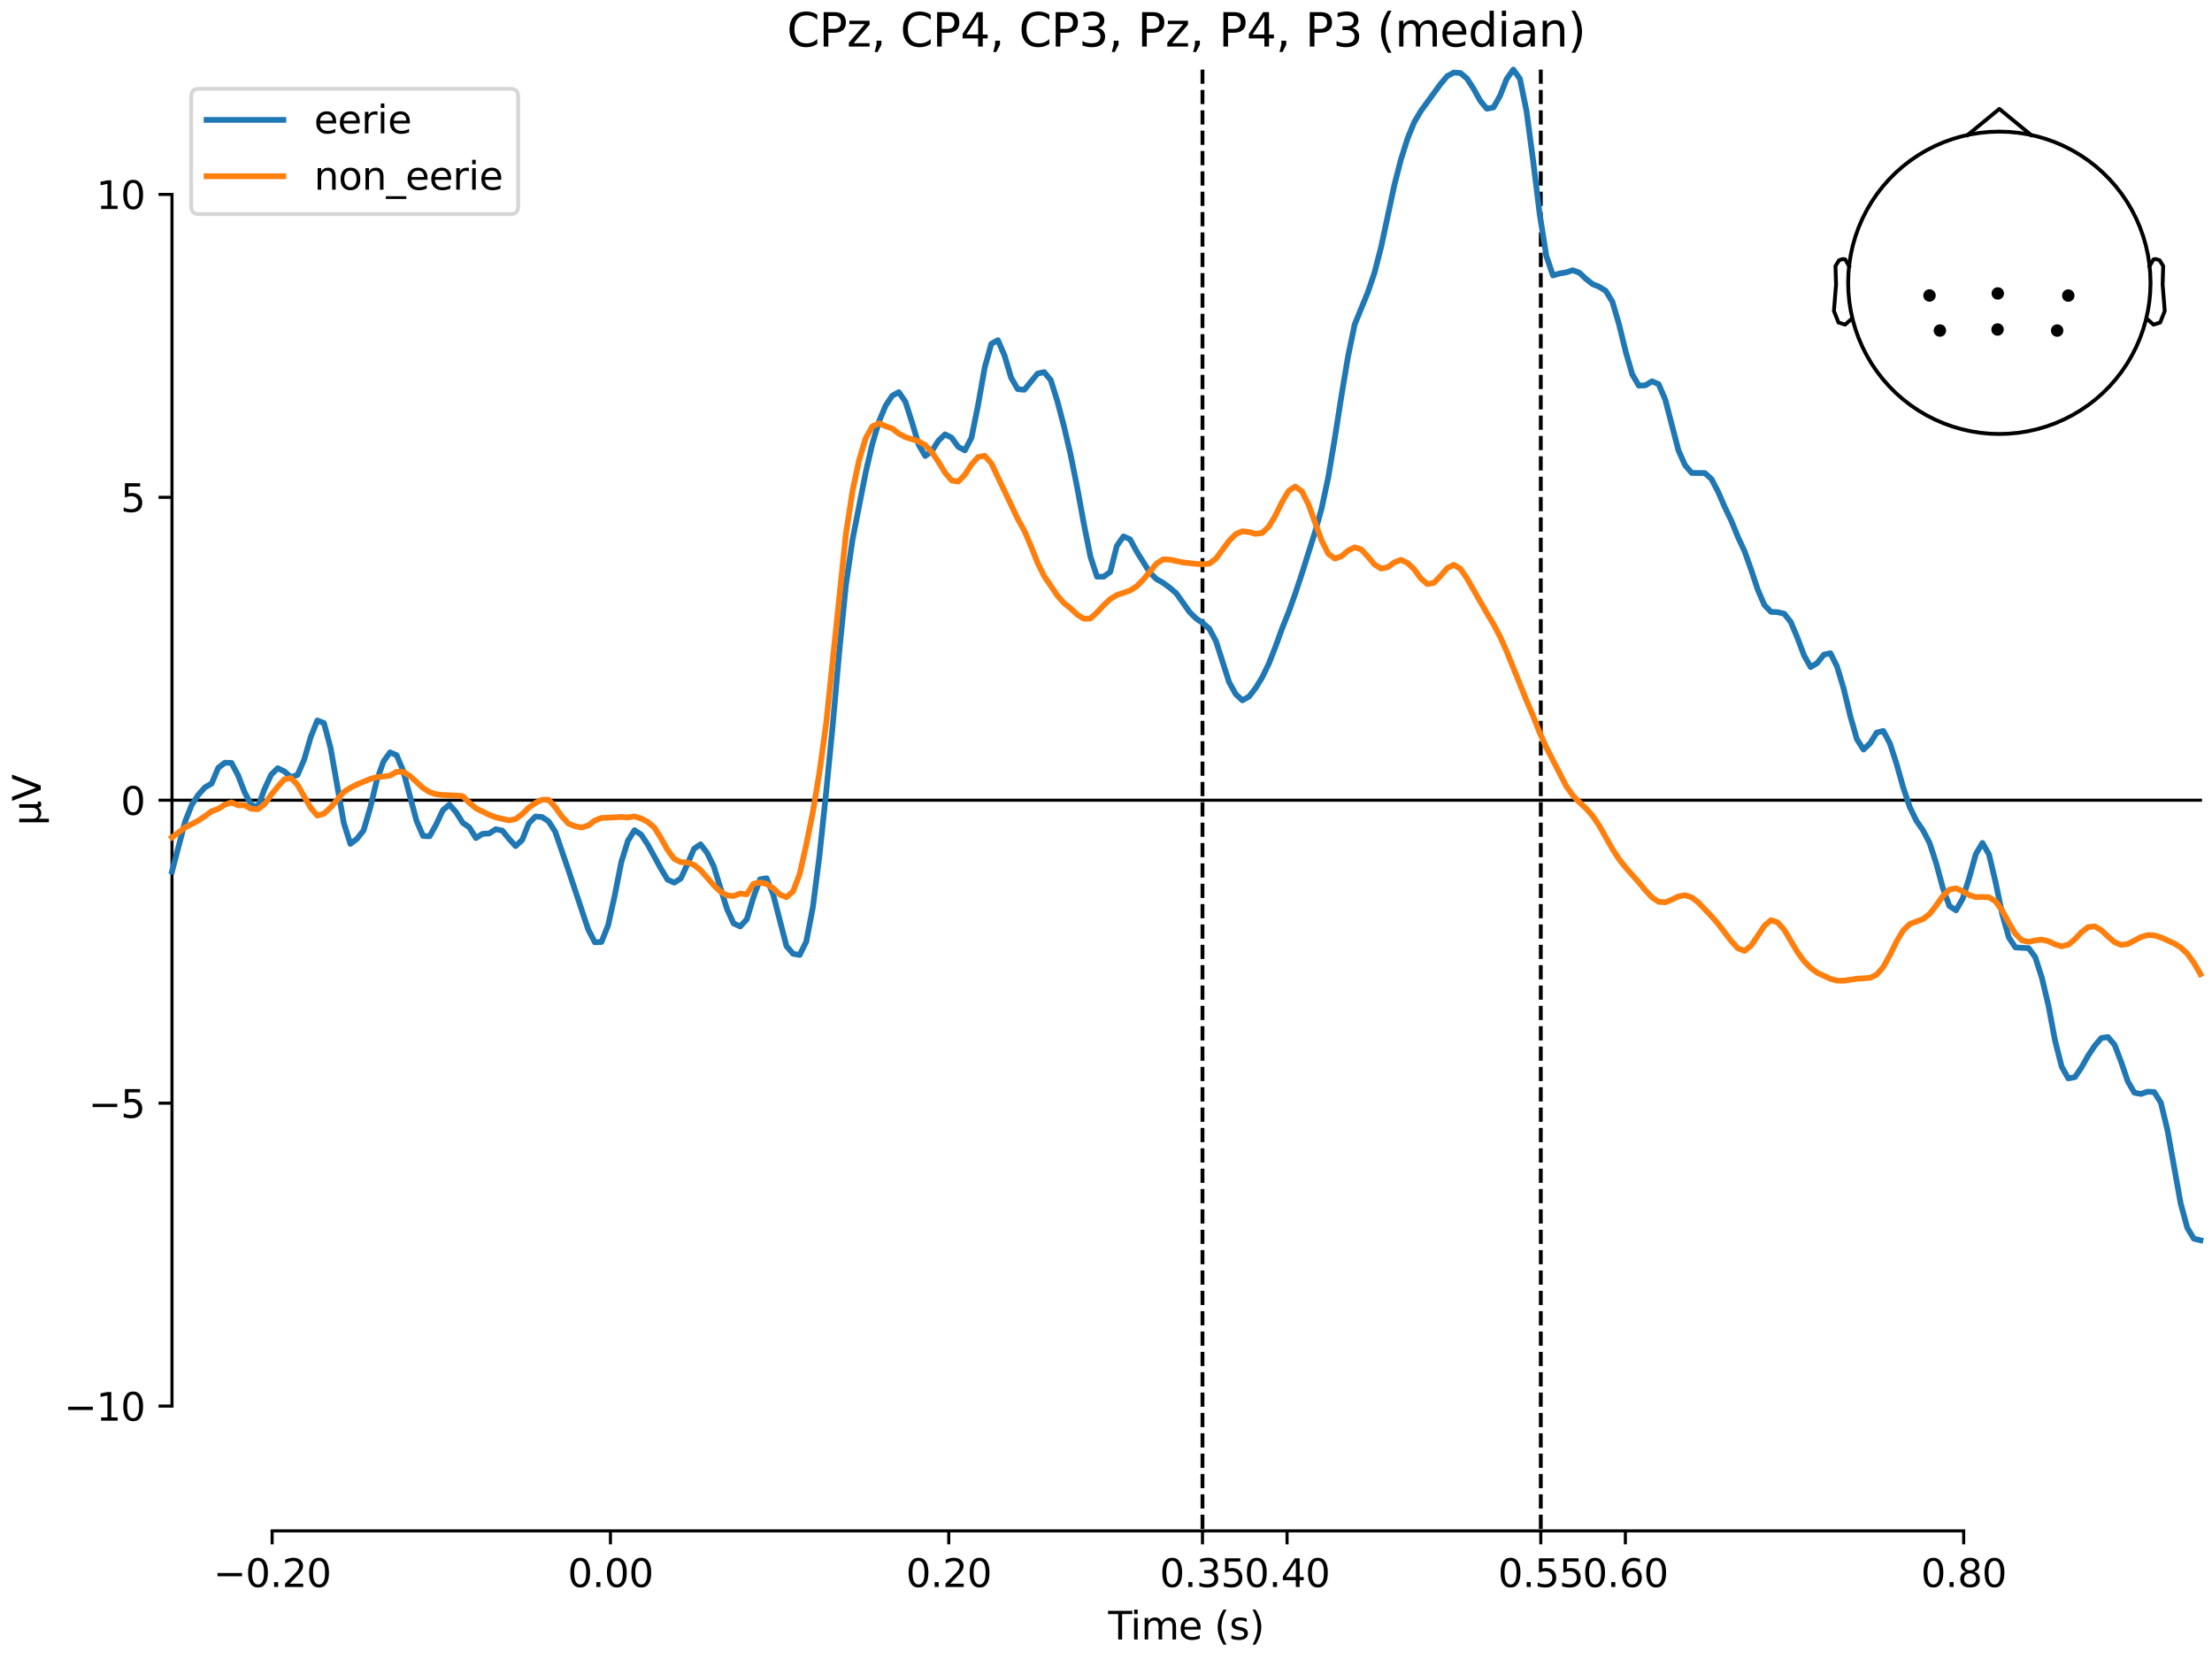 <?xml version="1.0" encoding="utf-8" standalone="no"?>
<!DOCTYPE svg PUBLIC "-//W3C//DTD SVG 1.1//EN"
  "http://www.w3.org/Graphics/SVG/1.1/DTD/svg11.dtd">
<svg xmlns:xlink="http://www.w3.org/1999/xlink" width="576pt" height="432pt" viewBox="0 0 576 432" xmlns="http://www.w3.org/2000/svg" version="1.1">
 <defs>
  <style type="text/css">*{stroke-linejoin: round; stroke-linecap: butt}</style>
 </defs>
 <g id="figure_1">
  <g id="patch_1">
   <path d="M 0 432 
L 576 432 
L 576 0 
L 0 0 
z
" style="fill: #ffffff"/>
  </g>
  <g id="axes_1">
   <g id="patch_2">
    <path d="M 44.783 398.644 
L 573 398.644 
L 573 18.118 
L 44.783 18.118 
L 44.783 398.644 
z
" style="fill: none; opacity: 0"/>
   </g>
   <g id="patch_3">
    <path d="M 44.783 366.142 
L 44.783 50.62 
" style="fill: none; stroke: #000000; stroke-width: 0.8; stroke-linejoin: miter; stroke-linecap: square"/>
   </g>
   <g id="LineCollection_1">
    <path d="M 313.124 18.118 
L 313.124 398.644 
" clip-path="url(#paed8cb32e0)" style="fill: none; stroke-dasharray: 3.7,1.6; stroke-dashoffset: 0; stroke: #000000"/>
    <path d="M 401.217 18.118 
L 401.217 398.644 
" clip-path="url(#paed8cb32e0)" style="fill: none; stroke-dasharray: 3.7,1.6; stroke-dashoffset: 0; stroke: #000000"/>
   </g>
   <g id="matplotlib.axis_1">
    <g id="xtick_1">
     <g id="line2d_1">
      <defs>
       <path id="m6ae8634f96" d="M 0 0 
L 0 3.5 
" style="stroke: #000000; stroke-width: 0.8"/>
      </defs>
      <g>
       <use xlink:href="#m6ae8634f96" x="70.867" y="398.644" style="stroke: #000000; stroke-width: 0.8"/>
      </g>
     </g>
     <g id="text_1">
      <!-- −0.20 -->
      <g transform="translate(55.544 413.242) scale(0.1 -0.1)">
       <defs>
        <path id="DejaVuSans-2212" d="M 678 2272 
L 4684 2272 
L 4684 1741 
L 678 1741 
L 678 2272 
z
" transform="scale(0.016)"/>
        <path id="DejaVuSans-30" d="M 2034 4250 
Q 1547 4250 1301 3770 
Q 1056 3291 1056 2328 
Q 1056 1369 1301 889 
Q 1547 409 2034 409 
Q 2525 409 2770 889 
Q 3016 1369 3016 2328 
Q 3016 3291 2770 3770 
Q 2525 4250 2034 4250 
z
M 2034 4750 
Q 2819 4750 3233 4129 
Q 3647 3509 3647 2328 
Q 3647 1150 3233 529 
Q 2819 -91 2034 -91 
Q 1250 -91 836 529 
Q 422 1150 422 2328 
Q 422 3509 836 4129 
Q 1250 4750 2034 4750 
z
" transform="scale(0.016)"/>
        <path id="DejaVuSans-2e" d="M 684 794 
L 1344 794 
L 1344 0 
L 684 0 
L 684 794 
z
" transform="scale(0.016)"/>
        <path id="DejaVuSans-32" d="M 1228 531 
L 3431 531 
L 3431 0 
L 469 0 
L 469 531 
Q 828 903 1448 1529 
Q 2069 2156 2228 2338 
Q 2531 2678 2651 2914 
Q 2772 3150 2772 3378 
Q 2772 3750 2511 3984 
Q 2250 4219 1831 4219 
Q 1534 4219 1204 4116 
Q 875 4013 500 3803 
L 500 4441 
Q 881 4594 1212 4672 
Q 1544 4750 1819 4750 
Q 2544 4750 2975 4387 
Q 3406 4025 3406 3419 
Q 3406 3131 3298 2873 
Q 3191 2616 2906 2266 
Q 2828 2175 2409 1742 
Q 1991 1309 1228 531 
z
" transform="scale(0.016)"/>
       </defs>
       <use xlink:href="#DejaVuSans-2212"/>
       <use xlink:href="#DejaVuSans-30" transform="translate(83.789 0)"/>
       <use xlink:href="#DejaVuSans-2e" transform="translate(147.412 0)"/>
       <use xlink:href="#DejaVuSans-32" transform="translate(179.199 0)"/>
       <use xlink:href="#DejaVuSans-30" transform="translate(242.822 0)"/>
      </g>
     </g>
    </g>
    <g id="xtick_2">
     <g id="line2d_2">
      <g>
       <use xlink:href="#m6ae8634f96" x="158.96" y="398.644" style="stroke: #000000; stroke-width: 0.8"/>
      </g>
     </g>
     <g id="text_2">
      <!-- 0.00 -->
      <g transform="translate(147.828 413.242) scale(0.1 -0.1)">
       <use xlink:href="#DejaVuSans-30"/>
       <use xlink:href="#DejaVuSans-2e" transform="translate(63.623 0)"/>
       <use xlink:href="#DejaVuSans-30" transform="translate(95.41 0)"/>
       <use xlink:href="#DejaVuSans-30" transform="translate(159.033 0)"/>
      </g>
     </g>
    </g>
    <g id="xtick_3">
     <g id="line2d_3">
      <g>
       <use xlink:href="#m6ae8634f96" x="247.054" y="398.644" style="stroke: #000000; stroke-width: 0.8"/>
      </g>
     </g>
     <g id="text_3">
      <!-- 0.20 -->
      <g transform="translate(235.921 413.242) scale(0.1 -0.1)">
       <use xlink:href="#DejaVuSans-30"/>
       <use xlink:href="#DejaVuSans-2e" transform="translate(63.623 0)"/>
       <use xlink:href="#DejaVuSans-32" transform="translate(95.41 0)"/>
       <use xlink:href="#DejaVuSans-30" transform="translate(159.033 0)"/>
      </g>
     </g>
    </g>
    <g id="xtick_4">
     <g id="line2d_4">
      <g>
       <use xlink:href="#m6ae8634f96" x="313.124" y="398.644" style="stroke: #000000; stroke-width: 0.8"/>
      </g>
     </g>
     <g id="text_4">
      <!-- 0.35 -->
      <g transform="translate(301.991 413.242) scale(0.1 -0.1)">
       <defs>
        <path id="DejaVuSans-33" d="M 2597 2516 
Q 3050 2419 3304 2112 
Q 3559 1806 3559 1356 
Q 3559 666 3084 287 
Q 2609 -91 1734 -91 
Q 1441 -91 1130 -33 
Q 819 25 488 141 
L 488 750 
Q 750 597 1062 519 
Q 1375 441 1716 441 
Q 2309 441 2620 675 
Q 2931 909 2931 1356 
Q 2931 1769 2642 2001 
Q 2353 2234 1838 2234 
L 1294 2234 
L 1294 2753 
L 1863 2753 
Q 2328 2753 2575 2939 
Q 2822 3125 2822 3475 
Q 2822 3834 2567 4026 
Q 2313 4219 1838 4219 
Q 1578 4219 1281 4162 
Q 984 4106 628 3988 
L 628 4550 
Q 988 4650 1302 4700 
Q 1616 4750 1894 4750 
Q 2613 4750 3031 4423 
Q 3450 4097 3450 3541 
Q 3450 3153 3228 2886 
Q 3006 2619 2597 2516 
z
" transform="scale(0.016)"/>
        <path id="DejaVuSans-35" d="M 691 4666 
L 3169 4666 
L 3169 4134 
L 1269 4134 
L 1269 2991 
Q 1406 3038 1543 3061 
Q 1681 3084 1819 3084 
Q 2600 3084 3056 2656 
Q 3513 2228 3513 1497 
Q 3513 744 3044 326 
Q 2575 -91 1722 -91 
Q 1428 -91 1123 -41 
Q 819 9 494 109 
L 494 744 
Q 775 591 1075 516 
Q 1375 441 1709 441 
Q 2250 441 2565 725 
Q 2881 1009 2881 1497 
Q 2881 1984 2565 2268 
Q 2250 2553 1709 2553 
Q 1456 2553 1204 2497 
Q 953 2441 691 2322 
L 691 4666 
z
" transform="scale(0.016)"/>
       </defs>
       <use xlink:href="#DejaVuSans-30"/>
       <use xlink:href="#DejaVuSans-2e" transform="translate(63.623 0)"/>
       <use xlink:href="#DejaVuSans-33" transform="translate(95.41 0)"/>
       <use xlink:href="#DejaVuSans-35" transform="translate(159.033 0)"/>
      </g>
     </g>
    </g>
    <g id="xtick_5">
     <g id="line2d_5">
      <g>
       <use xlink:href="#m6ae8634f96" x="335.147" y="398.644" style="stroke: #000000; stroke-width: 0.8"/>
      </g>
     </g>
     <g id="text_5">
      <!-- 0.40 -->
      <g transform="translate(324.015 413.242) scale(0.1 -0.1)">
       <defs>
        <path id="DejaVuSans-34" d="M 2419 4116 
L 825 1625 
L 2419 1625 
L 2419 4116 
z
M 2253 4666 
L 3047 4666 
L 3047 1625 
L 3713 1625 
L 3713 1100 
L 3047 1100 
L 3047 0 
L 2419 0 
L 2419 1100 
L 313 1100 
L 313 1709 
L 2253 4666 
z
" transform="scale(0.016)"/>
       </defs>
       <use xlink:href="#DejaVuSans-30"/>
       <use xlink:href="#DejaVuSans-2e" transform="translate(63.623 0)"/>
       <use xlink:href="#DejaVuSans-34" transform="translate(95.41 0)"/>
       <use xlink:href="#DejaVuSans-30" transform="translate(159.033 0)"/>
      </g>
     </g>
    </g>
    <g id="xtick_6">
     <g id="line2d_6">
      <g>
       <use xlink:href="#m6ae8634f96" x="401.217" y="398.644" style="stroke: #000000; stroke-width: 0.8"/>
      </g>
     </g>
     <g id="text_6">
      <!-- 0.55 -->
      <g transform="translate(390.085 413.242) scale(0.1 -0.1)">
       <use xlink:href="#DejaVuSans-30"/>
       <use xlink:href="#DejaVuSans-2e" transform="translate(63.623 0)"/>
       <use xlink:href="#DejaVuSans-35" transform="translate(95.41 0)"/>
       <use xlink:href="#DejaVuSans-35" transform="translate(159.033 0)"/>
      </g>
     </g>
    </g>
    <g id="xtick_7">
     <g id="line2d_7">
      <g>
       <use xlink:href="#m6ae8634f96" x="423.241" y="398.644" style="stroke: #000000; stroke-width: 0.8"/>
      </g>
     </g>
     <g id="text_7">
      <!-- 0.60 -->
      <g transform="translate(412.108 413.242) scale(0.1 -0.1)">
       <defs>
        <path id="DejaVuSans-36" d="M 2113 2584 
Q 1688 2584 1439 2293 
Q 1191 2003 1191 1497 
Q 1191 994 1439 701 
Q 1688 409 2113 409 
Q 2538 409 2786 701 
Q 3034 994 3034 1497 
Q 3034 2003 2786 2293 
Q 2538 2584 2113 2584 
z
M 3366 4563 
L 3366 3988 
Q 3128 4100 2886 4159 
Q 2644 4219 2406 4219 
Q 1781 4219 1451 3797 
Q 1122 3375 1075 2522 
Q 1259 2794 1537 2939 
Q 1816 3084 2150 3084 
Q 2853 3084 3261 2657 
Q 3669 2231 3669 1497 
Q 3669 778 3244 343 
Q 2819 -91 2113 -91 
Q 1303 -91 875 529 
Q 447 1150 447 2328 
Q 447 3434 972 4092 
Q 1497 4750 2381 4750 
Q 2619 4750 2861 4703 
Q 3103 4656 3366 4563 
z
" transform="scale(0.016)"/>
       </defs>
       <use xlink:href="#DejaVuSans-30"/>
       <use xlink:href="#DejaVuSans-2e" transform="translate(63.623 0)"/>
       <use xlink:href="#DejaVuSans-36" transform="translate(95.41 0)"/>
       <use xlink:href="#DejaVuSans-30" transform="translate(159.033 0)"/>
      </g>
     </g>
    </g>
    <g id="xtick_8">
     <g id="line2d_8">
      <g>
       <use xlink:href="#m6ae8634f96" x="511.334" y="398.644" style="stroke: #000000; stroke-width: 0.8"/>
      </g>
     </g>
     <g id="text_8">
      <!-- 0.80 -->
      <g transform="translate(500.202 413.242) scale(0.1 -0.1)">
       <defs>
        <path id="DejaVuSans-38" d="M 2034 2216 
Q 1584 2216 1326 1975 
Q 1069 1734 1069 1313 
Q 1069 891 1326 650 
Q 1584 409 2034 409 
Q 2484 409 2743 651 
Q 3003 894 3003 1313 
Q 3003 1734 2745 1975 
Q 2488 2216 2034 2216 
z
M 1403 2484 
Q 997 2584 770 2862 
Q 544 3141 544 3541 
Q 544 4100 942 4425 
Q 1341 4750 2034 4750 
Q 2731 4750 3128 4425 
Q 3525 4100 3525 3541 
Q 3525 3141 3298 2862 
Q 3072 2584 2669 2484 
Q 3125 2378 3379 2068 
Q 3634 1759 3634 1313 
Q 3634 634 3220 271 
Q 2806 -91 2034 -91 
Q 1263 -91 848 271 
Q 434 634 434 1313 
Q 434 1759 690 2068 
Q 947 2378 1403 2484 
z
M 1172 3481 
Q 1172 3119 1398 2916 
Q 1625 2713 2034 2713 
Q 2441 2713 2670 2916 
Q 2900 3119 2900 3481 
Q 2900 3844 2670 4047 
Q 2441 4250 2034 4250 
Q 1625 4250 1398 4047 
Q 1172 3844 1172 3481 
z
" transform="scale(0.016)"/>
       </defs>
       <use xlink:href="#DejaVuSans-30"/>
       <use xlink:href="#DejaVuSans-2e" transform="translate(63.623 0)"/>
       <use xlink:href="#DejaVuSans-38" transform="translate(95.41 0)"/>
       <use xlink:href="#DejaVuSans-30" transform="translate(159.033 0)"/>
      </g>
     </g>
    </g>
    <g id="text_9">
     <!-- Time (s) -->
     <g transform="translate(288.562 426.92) scale(0.1 -0.1)">
      <defs>
       <path id="DejaVuSans-54" d="M -19 4666 
L 3928 4666 
L 3928 4134 
L 2272 4134 
L 2272 0 
L 1638 0 
L 1638 4134 
L -19 4134 
L -19 4666 
z
" transform="scale(0.016)"/>
       <path id="DejaVuSans-69" d="M 603 3500 
L 1178 3500 
L 1178 0 
L 603 0 
L 603 3500 
z
M 603 4863 
L 1178 4863 
L 1178 4134 
L 603 4134 
L 603 4863 
z
" transform="scale(0.016)"/>
       <path id="DejaVuSans-6d" d="M 3328 2828 
Q 3544 3216 3844 3400 
Q 4144 3584 4550 3584 
Q 5097 3584 5394 3201 
Q 5691 2819 5691 2113 
L 5691 0 
L 5113 0 
L 5113 2094 
Q 5113 2597 4934 2840 
Q 4756 3084 4391 3084 
Q 3944 3084 3684 2787 
Q 3425 2491 3425 1978 
L 3425 0 
L 2847 0 
L 2847 2094 
Q 2847 2600 2669 2842 
Q 2491 3084 2119 3084 
Q 1678 3084 1418 2786 
Q 1159 2488 1159 1978 
L 1159 0 
L 581 0 
L 581 3500 
L 1159 3500 
L 1159 2956 
Q 1356 3278 1631 3431 
Q 1906 3584 2284 3584 
Q 2666 3584 2933 3390 
Q 3200 3197 3328 2828 
z
" transform="scale(0.016)"/>
       <path id="DejaVuSans-65" d="M 3597 1894 
L 3597 1613 
L 953 1613 
Q 991 1019 1311 708 
Q 1631 397 2203 397 
Q 2534 397 2845 478 
Q 3156 559 3463 722 
L 3463 178 
Q 3153 47 2828 -22 
Q 2503 -91 2169 -91 
Q 1331 -91 842 396 
Q 353 884 353 1716 
Q 353 2575 817 3079 
Q 1281 3584 2069 3584 
Q 2775 3584 3186 3129 
Q 3597 2675 3597 1894 
z
M 3022 2063 
Q 3016 2534 2758 2815 
Q 2500 3097 2075 3097 
Q 1594 3097 1305 2825 
Q 1016 2553 972 2059 
L 3022 2063 
z
" transform="scale(0.016)"/>
       <path id="DejaVuSans-20" transform="scale(0.016)"/>
       <path id="DejaVuSans-28" d="M 1984 4856 
Q 1566 4138 1362 3434 
Q 1159 2731 1159 2009 
Q 1159 1288 1364 580 
Q 1569 -128 1984 -844 
L 1484 -844 
Q 1016 -109 783 600 
Q 550 1309 550 2009 
Q 550 2706 781 3412 
Q 1013 4119 1484 4856 
L 1984 4856 
z
" transform="scale(0.016)"/>
       <path id="DejaVuSans-73" d="M 2834 3397 
L 2834 2853 
Q 2591 2978 2328 3040 
Q 2066 3103 1784 3103 
Q 1356 3103 1142 2972 
Q 928 2841 928 2578 
Q 928 2378 1081 2264 
Q 1234 2150 1697 2047 
L 1894 2003 
Q 2506 1872 2764 1633 
Q 3022 1394 3022 966 
Q 3022 478 2636 193 
Q 2250 -91 1575 -91 
Q 1294 -91 989 -36 
Q 684 19 347 128 
L 347 722 
Q 666 556 975 473 
Q 1284 391 1588 391 
Q 1994 391 2212 530 
Q 2431 669 2431 922 
Q 2431 1156 2273 1281 
Q 2116 1406 1581 1522 
L 1381 1569 
Q 847 1681 609 1914 
Q 372 2147 372 2553 
Q 372 3047 722 3315 
Q 1072 3584 1716 3584 
Q 2034 3584 2315 3537 
Q 2597 3491 2834 3397 
z
" transform="scale(0.016)"/>
       <path id="DejaVuSans-29" d="M 513 4856 
L 1013 4856 
Q 1481 4119 1714 3412 
Q 1947 2706 1947 2009 
Q 1947 1309 1714 600 
Q 1481 -109 1013 -844 
L 513 -844 
Q 928 -128 1133 580 
Q 1338 1288 1338 2009 
Q 1338 2731 1133 3434 
Q 928 4138 513 4856 
z
" transform="scale(0.016)"/>
      </defs>
      <use xlink:href="#DejaVuSans-54"/>
      <use xlink:href="#DejaVuSans-69" transform="translate(57.959 0)"/>
      <use xlink:href="#DejaVuSans-6d" transform="translate(85.742 0)"/>
      <use xlink:href="#DejaVuSans-65" transform="translate(183.154 0)"/>
      <use xlink:href="#DejaVuSans-20" transform="translate(244.678 0)"/>
      <use xlink:href="#DejaVuSans-28" transform="translate(276.465 0)"/>
      <use xlink:href="#DejaVuSans-73" transform="translate(315.479 0)"/>
      <use xlink:href="#DejaVuSans-29" transform="translate(367.578 0)"/>
     </g>
    </g>
   </g>
   <g id="matplotlib.axis_2">
    <g id="ytick_1">
     <g id="line2d_9">
      <defs>
       <path id="m04ba9564f3" d="M 0 0 
L -3.5 0 
" style="stroke: #000000; stroke-width: 0.8"/>
      </defs>
      <g>
       <use xlink:href="#m04ba9564f3" x="44.783" y="366.142" style="stroke: #000000; stroke-width: 0.8"/>
      </g>
     </g>
     <g id="text_10">
      <!-- −10 -->
      <g transform="translate(16.678 369.942) scale(0.1 -0.1)">
       <defs>
        <path id="DejaVuSans-31" d="M 794 531 
L 1825 531 
L 1825 4091 
L 703 3866 
L 703 4441 
L 1819 4666 
L 2450 4666 
L 2450 531 
L 3481 531 
L 3481 0 
L 794 0 
L 794 531 
z
" transform="scale(0.016)"/>
       </defs>
       <use xlink:href="#DejaVuSans-2212"/>
       <use xlink:href="#DejaVuSans-31" transform="translate(83.789 0)"/>
       <use xlink:href="#DejaVuSans-30" transform="translate(147.412 0)"/>
      </g>
     </g>
    </g>
    <g id="ytick_2">
     <g id="line2d_10">
      <g>
       <use xlink:href="#m04ba9564f3" x="44.783" y="287.262" style="stroke: #000000; stroke-width: 0.8"/>
      </g>
     </g>
     <g id="text_11">
      <!-- −5 -->
      <g transform="translate(23.041 291.061) scale(0.1 -0.1)">
       <use xlink:href="#DejaVuSans-2212"/>
       <use xlink:href="#DejaVuSans-35" transform="translate(83.789 0)"/>
      </g>
     </g>
    </g>
    <g id="ytick_3">
     <g id="line2d_11">
      <g>
       <use xlink:href="#m04ba9564f3" x="44.783" y="208.381" style="stroke: #000000; stroke-width: 0.8"/>
      </g>
     </g>
     <g id="text_12">
      <!-- 0 -->
      <g transform="translate(31.421 212.18) scale(0.1 -0.1)">
       <use xlink:href="#DejaVuSans-30"/>
      </g>
     </g>
    </g>
    <g id="ytick_4">
     <g id="line2d_12">
      <g>
       <use xlink:href="#m04ba9564f3" x="44.783" y="129.5" style="stroke: #000000; stroke-width: 0.8"/>
      </g>
     </g>
     <g id="text_13">
      <!-- 5 -->
      <g transform="translate(31.421 133.299) scale(0.1 -0.1)">
       <use xlink:href="#DejaVuSans-35"/>
      </g>
     </g>
    </g>
    <g id="ytick_5">
     <g id="line2d_13">
      <g>
       <use xlink:href="#m04ba9564f3" x="44.783" y="50.62" style="stroke: #000000; stroke-width: 0.8"/>
      </g>
     </g>
     <g id="text_14">
      <!-- 10 -->
      <g transform="translate(25.058 54.419) scale(0.1 -0.1)">
       <use xlink:href="#DejaVuSans-31"/>
       <use xlink:href="#DejaVuSans-30" transform="translate(63.623 0)"/>
      </g>
     </g>
    </g>
    <g id="text_15">
     <!-- µV -->
     <g transform="translate(10.599 214.982) rotate(-90) scale(0.1 -0.1)">
      <defs>
       <path id="DejaVuSans-b5" d="M 544 -1331 
L 544 3500 
L 1119 3500 
L 1119 1325 
Q 1119 872 1334 640 
Q 1550 409 1972 409 
Q 2434 409 2667 671 
Q 2900 934 2900 1459 
L 2900 3500 
L 3475 3500 
L 3475 806 
Q 3475 619 3529 530 
Q 3584 441 3700 441 
Q 3728 441 3778 458 
Q 3828 475 3916 513 
L 3916 50 
Q 3788 -22 3673 -56 
Q 3559 -91 3450 -91 
Q 3234 -91 3106 31 
Q 2978 153 2931 403 
Q 2775 156 2548 32 
Q 2322 -91 2016 -91 
Q 1697 -91 1473 31 
Q 1250 153 1119 397 
L 1119 -1331 
L 544 -1331 
z
" transform="scale(0.016)"/>
       <path id="DejaVuSans-56" d="M 1831 0 
L 50 4666 
L 709 4666 
L 2188 738 
L 3669 4666 
L 4325 4666 
L 2547 0 
L 1831 0 
z
" transform="scale(0.016)"/>
      </defs>
      <use xlink:href="#DejaVuSans-b5"/>
      <use xlink:href="#DejaVuSans-56" transform="translate(63.623 0)"/>
     </g>
    </g>
   </g>
   <g id="patch_4">
    <path d="M 70.867 398.644 
L 511.334 398.644 
" style="fill: none; stroke: #000000; stroke-width: 0.8; stroke-linejoin: miter; stroke-linecap: square"/>
   </g>
   <g id="patch_5">
    <path d="M 44.783 208.381 
L 573 208.381 
" style="fill: none; stroke: #000000; stroke-width: 0.8; stroke-linejoin: miter; stroke-linecap: square"/>
   </g>
   <g id="text_16">
    <!-- CPz, CP4, CP3, Pz, P4, P3 (median) -->
    <g transform="translate(204.898 12.118) scale(0.12 -0.12)">
     <defs>
      <path id="DejaVuSans-43" d="M 4122 4306 
L 4122 3641 
Q 3803 3938 3442 4084 
Q 3081 4231 2675 4231 
Q 1875 4231 1450 3742 
Q 1025 3253 1025 2328 
Q 1025 1406 1450 917 
Q 1875 428 2675 428 
Q 3081 428 3442 575 
Q 3803 722 4122 1019 
L 4122 359 
Q 3791 134 3420 21 
Q 3050 -91 2638 -91 
Q 1578 -91 968 557 
Q 359 1206 359 2328 
Q 359 3453 968 4101 
Q 1578 4750 2638 4750 
Q 3056 4750 3426 4639 
Q 3797 4528 4122 4306 
z
" transform="scale(0.016)"/>
      <path id="DejaVuSans-50" d="M 1259 4147 
L 1259 2394 
L 2053 2394 
Q 2494 2394 2734 2622 
Q 2975 2850 2975 3272 
Q 2975 3691 2734 3919 
Q 2494 4147 2053 4147 
L 1259 4147 
z
M 628 4666 
L 2053 4666 
Q 2838 4666 3239 4311 
Q 3641 3956 3641 3272 
Q 3641 2581 3239 2228 
Q 2838 1875 2053 1875 
L 1259 1875 
L 1259 0 
L 628 0 
L 628 4666 
z
" transform="scale(0.016)"/>
      <path id="DejaVuSans-7a" d="M 353 3500 
L 3084 3500 
L 3084 2975 
L 922 459 
L 3084 459 
L 3084 0 
L 275 0 
L 275 525 
L 2438 3041 
L 353 3041 
L 353 3500 
z
" transform="scale(0.016)"/>
      <path id="DejaVuSans-2c" d="M 750 794 
L 1409 794 
L 1409 256 
L 897 -744 
L 494 -744 
L 750 256 
L 750 794 
z
" transform="scale(0.016)"/>
      <path id="DejaVuSans-64" d="M 2906 2969 
L 2906 4863 
L 3481 4863 
L 3481 0 
L 2906 0 
L 2906 525 
Q 2725 213 2448 61 
Q 2172 -91 1784 -91 
Q 1150 -91 751 415 
Q 353 922 353 1747 
Q 353 2572 751 3078 
Q 1150 3584 1784 3584 
Q 2172 3584 2448 3432 
Q 2725 3281 2906 2969 
z
M 947 1747 
Q 947 1113 1208 752 
Q 1469 391 1925 391 
Q 2381 391 2643 752 
Q 2906 1113 2906 1747 
Q 2906 2381 2643 2742 
Q 2381 3103 1925 3103 
Q 1469 3103 1208 2742 
Q 947 2381 947 1747 
z
" transform="scale(0.016)"/>
      <path id="DejaVuSans-61" d="M 2194 1759 
Q 1497 1759 1228 1600 
Q 959 1441 959 1056 
Q 959 750 1161 570 
Q 1363 391 1709 391 
Q 2188 391 2477 730 
Q 2766 1069 2766 1631 
L 2766 1759 
L 2194 1759 
z
M 3341 1997 
L 3341 0 
L 2766 0 
L 2766 531 
Q 2569 213 2275 61 
Q 1981 -91 1556 -91 
Q 1019 -91 701 211 
Q 384 513 384 1019 
Q 384 1609 779 1909 
Q 1175 2209 1959 2209 
L 2766 2209 
L 2766 2266 
Q 2766 2663 2505 2880 
Q 2244 3097 1772 3097 
Q 1472 3097 1187 3025 
Q 903 2953 641 2809 
L 641 3341 
Q 956 3463 1253 3523 
Q 1550 3584 1831 3584 
Q 2591 3584 2966 3190 
Q 3341 2797 3341 1997 
z
" transform="scale(0.016)"/>
      <path id="DejaVuSans-6e" d="M 3513 2113 
L 3513 0 
L 2938 0 
L 2938 2094 
Q 2938 2591 2744 2837 
Q 2550 3084 2163 3084 
Q 1697 3084 1428 2787 
Q 1159 2491 1159 1978 
L 1159 0 
L 581 0 
L 581 3500 
L 1159 3500 
L 1159 2956 
Q 1366 3272 1645 3428 
Q 1925 3584 2291 3584 
Q 2894 3584 3203 3211 
Q 3513 2838 3513 2113 
z
" transform="scale(0.016)"/>
     </defs>
     <use xlink:href="#DejaVuSans-43"/>
     <use xlink:href="#DejaVuSans-50" transform="translate(69.824 0)"/>
     <use xlink:href="#DejaVuSans-7a" transform="translate(130.127 0)"/>
     <use xlink:href="#DejaVuSans-2c" transform="translate(182.617 0)"/>
     <use xlink:href="#DejaVuSans-20" transform="translate(214.404 0)"/>
     <use xlink:href="#DejaVuSans-43" transform="translate(246.191 0)"/>
     <use xlink:href="#DejaVuSans-50" transform="translate(316.016 0)"/>
     <use xlink:href="#DejaVuSans-34" transform="translate(376.318 0)"/>
     <use xlink:href="#DejaVuSans-2c" transform="translate(439.941 0)"/>
     <use xlink:href="#DejaVuSans-20" transform="translate(471.729 0)"/>
     <use xlink:href="#DejaVuSans-43" transform="translate(503.516 0)"/>
     <use xlink:href="#DejaVuSans-50" transform="translate(573.34 0)"/>
     <use xlink:href="#DejaVuSans-33" transform="translate(633.643 0)"/>
     <use xlink:href="#DejaVuSans-2c" transform="translate(697.266 0)"/>
     <use xlink:href="#DejaVuSans-20" transform="translate(729.053 0)"/>
     <use xlink:href="#DejaVuSans-50" transform="translate(760.84 0)"/>
     <use xlink:href="#DejaVuSans-7a" transform="translate(821.143 0)"/>
     <use xlink:href="#DejaVuSans-2c" transform="translate(873.633 0)"/>
     <use xlink:href="#DejaVuSans-20" transform="translate(905.42 0)"/>
     <use xlink:href="#DejaVuSans-50" transform="translate(937.207 0)"/>
     <use xlink:href="#DejaVuSans-34" transform="translate(997.51 0)"/>
     <use xlink:href="#DejaVuSans-2c" transform="translate(1061.133 0)"/>
     <use xlink:href="#DejaVuSans-20" transform="translate(1092.92 0)"/>
     <use xlink:href="#DejaVuSans-50" transform="translate(1124.707 0)"/>
     <use xlink:href="#DejaVuSans-33" transform="translate(1185.01 0)"/>
     <use xlink:href="#DejaVuSans-20" transform="translate(1248.633 0)"/>
     <use xlink:href="#DejaVuSans-28" transform="translate(1280.42 0)"/>
     <use xlink:href="#DejaVuSans-6d" transform="translate(1319.434 0)"/>
     <use xlink:href="#DejaVuSans-65" transform="translate(1416.846 0)"/>
     <use xlink:href="#DejaVuSans-64" transform="translate(1478.369 0)"/>
     <use xlink:href="#DejaVuSans-69" transform="translate(1541.846 0)"/>
     <use xlink:href="#DejaVuSans-61" transform="translate(1569.629 0)"/>
     <use xlink:href="#DejaVuSans-6e" transform="translate(1630.908 0)"/>
     <use xlink:href="#DejaVuSans-29" transform="translate(1694.287 0)"/>
    </g>
   </g>
   <g id="legend_1">
    <g id="patch_6">
     <path d="M 51.783 55.753 
L 132.925 55.753 
Q 134.925 55.753 134.925 53.753 
L 134.925 25.118 
Q 134.925 23.118 132.925 23.118 
L 51.783 23.118 
Q 49.783 23.118 49.783 25.118 
L 49.783 53.753 
Q 49.783 55.753 51.783 55.753 
z
" style="fill: #ffffff; opacity: 0.8; stroke: #cccccc; stroke-linejoin: miter"/>
    </g>
    <g id="line2d_14">
     <path d="M 53.783 31.217 
L 63.783 31.217 
L 73.783 31.217 
" style="fill: none; stroke: #1f77b4; stroke-width: 1.5; stroke-linecap: square"/>
    </g>
    <g id="text_17">
     <!-- eerie -->
     <g transform="translate(81.783 34.717) scale(0.1 -0.1)">
      <defs>
       <path id="DejaVuSans-72" d="M 2631 2963 
Q 2534 3019 2420 3045 
Q 2306 3072 2169 3072 
Q 1681 3072 1420 2755 
Q 1159 2438 1159 1844 
L 1159 0 
L 581 0 
L 581 3500 
L 1159 3500 
L 1159 2956 
Q 1341 3275 1631 3429 
Q 1922 3584 2338 3584 
Q 2397 3584 2469 3576 
Q 2541 3569 2628 3553 
L 2631 2963 
z
" transform="scale(0.016)"/>
      </defs>
      <use xlink:href="#DejaVuSans-65"/>
      <use xlink:href="#DejaVuSans-65" transform="translate(61.523 0)"/>
      <use xlink:href="#DejaVuSans-72" transform="translate(123.047 0)"/>
      <use xlink:href="#DejaVuSans-69" transform="translate(164.16 0)"/>
      <use xlink:href="#DejaVuSans-65" transform="translate(191.943 0)"/>
     </g>
    </g>
    <g id="line2d_15">
     <path d="M 53.783 45.895 
L 63.783 45.895 
L 73.783 45.895 
" style="fill: none; stroke: #ff7f0e; stroke-width: 1.5; stroke-linecap: square"/>
    </g>
    <g id="text_18">
     <!-- non_eerie -->
     <g transform="translate(81.783 49.395) scale(0.1 -0.1)">
      <defs>
       <path id="DejaVuSans-6f" d="M 1959 3097 
Q 1497 3097 1228 2736 
Q 959 2375 959 1747 
Q 959 1119 1226 758 
Q 1494 397 1959 397 
Q 2419 397 2687 759 
Q 2956 1122 2956 1747 
Q 2956 2369 2687 2733 
Q 2419 3097 1959 3097 
z
M 1959 3584 
Q 2709 3584 3137 3096 
Q 3566 2609 3566 1747 
Q 3566 888 3137 398 
Q 2709 -91 1959 -91 
Q 1206 -91 779 398 
Q 353 888 353 1747 
Q 353 2609 779 3096 
Q 1206 3584 1959 3584 
z
" transform="scale(0.016)"/>
       <path id="DejaVuSans-5f" d="M 3263 -1063 
L 3263 -1509 
L -63 -1509 
L -63 -1063 
L 3263 -1063 
z
" transform="scale(0.016)"/>
      </defs>
      <use xlink:href="#DejaVuSans-6e"/>
      <use xlink:href="#DejaVuSans-6f" transform="translate(63.379 0)"/>
      <use xlink:href="#DejaVuSans-6e" transform="translate(124.561 0)"/>
      <use xlink:href="#DejaVuSans-5f" transform="translate(187.939 0)"/>
      <use xlink:href="#DejaVuSans-65" transform="translate(237.939 0)"/>
      <use xlink:href="#DejaVuSans-65" transform="translate(299.463 0)"/>
      <use xlink:href="#DejaVuSans-72" transform="translate(360.986 0)"/>
      <use xlink:href="#DejaVuSans-69" transform="translate(402.1 0)"/>
      <use xlink:href="#DejaVuSans-65" transform="translate(429.883 0)"/>
     </g>
    </g>
   </g>
   <g id="line2d_16">
    <path d="M 44.783 226.946 
L 48.224 213.887 
L 49.945 209.547 
L 51.665 206.926 
L 53.386 205.019 
L 55.107 204.043 
L 56.827 199.953 
L 58.548 198.618 
L 60.268 198.65 
L 61.989 201.862 
L 63.709 206.337 
L 65.43 209.58 
L 67.151 210.148 
L 68.871 205.486 
L 70.592 201.753 
L 72.312 200.034 
L 74.033 200.862 
L 75.753 202.368 
L 77.474 201.799 
L 79.195 197.833 
L 80.915 191.914 
L 82.636 187.617 
L 84.356 188.277 
L 86.077 194.746 
L 89.518 214.262 
L 91.239 219.744 
L 92.959 218.432 
L 94.68 216.223 
L 96.4 210.355 
L 98.121 203.193 
L 99.841 198.331 
L 101.562 195.908 
L 103.283 196.653 
L 105.003 200.737 
L 108.444 213.674 
L 110.165 217.694 
L 111.886 217.759 
L 113.606 214.643 
L 115.327 210.955 
L 117.047 209.518 
L 118.768 211.509 
L 120.488 214.239 
L 122.209 215.447 
L 123.93 218.231 
L 125.65 217.129 
L 127.371 217.037 
L 129.091 215.925 
L 130.812 216.287 
L 132.532 218.417 
L 134.253 220.314 
L 135.974 218.74 
L 137.694 214.394 
L 139.415 212.619 
L 141.135 212.748 
L 142.856 213.888 
L 144.576 216.567 
L 148.018 226.586 
L 153.179 242.05 
L 154.9 245.372 
L 156.62 245.282 
L 158.341 240.975 
L 160.062 233.252 
L 161.782 224.516 
L 163.503 218.945 
L 165.223 216.18 
L 166.944 217.326 
L 168.664 219.914 
L 172.106 226.188 
L 173.826 229.048 
L 175.547 229.84 
L 177.267 228.769 
L 178.988 225.065 
L 180.709 221.045 
L 182.429 219.855 
L 184.15 222.114 
L 185.87 225.629 
L 189.311 236.725 
L 191.032 240.454 
L 192.753 241.244 
L 194.473 239.386 
L 196.194 233.66 
L 197.914 228.969 
L 199.635 228.707 
L 201.355 233 
L 204.797 246.368 
L 206.517 248.363 
L 208.238 248.67 
L 209.958 245.176 
L 211.679 236.172 
L 213.399 222.673 
L 215.12 206.381 
L 216.841 188.851 
L 218.561 169.518 
L 220.282 152.257 
L 222.002 140.492 
L 225.443 122.924 
L 227.164 115.552 
L 228.885 109.792 
L 230.605 105.649 
L 232.326 103.052 
L 234.046 102.113 
L 235.767 104.609 
L 237.488 109.978 
L 239.208 115.772 
L 240.929 118.741 
L 242.649 117.473 
L 244.37 114.749 
L 246.09 113.105 
L 247.811 113.981 
L 249.532 116.362 
L 251.252 117.275 
L 252.973 113.979 
L 254.693 105.465 
L 256.414 95.738 
L 258.134 89.53 
L 259.855 88.583 
L 261.576 92.572 
L 263.296 98.361 
L 265.017 101.33 
L 266.737 101.493 
L 270.178 97.28 
L 271.899 96.9 
L 273.62 98.989 
L 275.34 104.482 
L 277.061 111.035 
L 278.781 118.396 
L 280.502 126.926 
L 282.222 136.335 
L 283.943 144.924 
L 285.664 150.168 
L 287.384 150.168 
L 289.105 148.936 
L 290.825 142.149 
L 292.546 139.676 
L 294.267 140.431 
L 295.987 143.613 
L 299.428 149.111 
L 301.149 150.792 
L 302.869 151.763 
L 304.59 153.023 
L 306.311 154.501 
L 309.752 159.357 
L 311.472 161.065 
L 313.193 162.217 
L 314.913 163.738 
L 316.634 166.953 
L 320.075 177.693 
L 321.796 180.764 
L 323.516 182.367 
L 325.237 181.395 
L 326.957 179.179 
L 328.678 176.372 
L 330.399 172.816 
L 332.119 168.442 
L 333.84 163.688 
L 335.56 159.397 
L 337.281 154.578 
L 339.001 149.403 
L 342.443 138.49 
L 344.163 132.323 
L 345.884 124.246 
L 347.604 113.968 
L 349.325 102.966 
L 351.046 92.712 
L 352.766 84.457 
L 356.207 76.065 
L 357.928 70.961 
L 359.648 64.298 
L 363.09 48.174 
L 364.81 41.484 
L 366.531 36.065 
L 368.251 31.839 
L 369.972 28.93 
L 375.134 21.841 
L 376.854 19.818 
L 378.575 18.898 
L 380.295 19.009 
L 382.016 20.464 
L 383.736 23.147 
L 385.457 26.237 
L 387.178 28.309 
L 388.898 27.978 
L 390.619 24.918 
L 392.339 20.543 
L 394.06 18.118 
L 395.78 20.51 
L 397.501 28.891 
L 399.222 41.882 
L 400.942 55.816 
L 402.663 66.66 
L 404.383 71.723 
L 406.104 71.218 
L 407.825 70.933 
L 409.545 70.372 
L 411.266 71.008 
L 412.986 72.635 
L 414.707 73.988 
L 416.427 74.676 
L 418.148 75.753 
L 419.869 78.595 
L 421.589 84.443 
L 423.31 91.479 
L 425.03 97.464 
L 426.751 100.418 
L 428.471 100.332 
L 430.192 99.292 
L 431.913 100.041 
L 433.633 104.06 
L 437.074 117.301 
L 438.795 121.164 
L 440.515 123.15 
L 443.957 123.18 
L 445.677 124.758 
L 447.398 128.079 
L 449.118 132.021 
L 450.839 135.615 
L 452.559 139.829 
L 454.28 143.539 
L 456.001 148.367 
L 457.721 153.548 
L 459.442 157.537 
L 461.162 159.327 
L 462.883 159.404 
L 464.603 159.808 
L 466.324 161.991 
L 468.045 166.091 
L 469.765 170.666 
L 471.486 173.699 
L 473.206 172.657 
L 474.927 170.475 
L 476.648 170.102 
L 478.368 173.588 
L 480.089 179.299 
L 481.809 186.451 
L 483.53 192.482 
L 485.25 195.182 
L 486.971 193.535 
L 488.692 190.769 
L 490.412 190.332 
L 492.133 193.588 
L 493.853 198.885 
L 495.574 204.993 
L 497.294 210.158 
L 499.015 213.694 
L 500.736 216.188 
L 502.456 219.502 
L 504.177 224.784 
L 505.897 231.15 
L 507.618 235.911 
L 509.338 237.048 
L 511.059 234.069 
L 512.78 228.604 
L 514.5 222.413 
L 516.221 219.502 
L 517.941 222.505 
L 519.662 229.795 
L 521.382 238.046 
L 523.103 244.122 
L 524.824 246.717 
L 528.265 246.896 
L 529.985 249.258 
L 531.706 254.639 
L 533.427 261.904 
L 535.147 271.068 
L 536.868 277.786 
L 538.588 280.82 
L 540.309 280.479 
L 542.029 277.955 
L 543.75 274.882 
L 545.471 272.297 
L 547.191 270.299 
L 548.912 270.045 
L 550.632 272.065 
L 552.353 276.528 
L 554.073 281.606 
L 555.794 284.541 
L 557.515 284.859 
L 559.235 284.273 
L 560.956 284.366 
L 562.676 287.136 
L 564.397 294.229 
L 567.838 313.346 
L 569.559 319.701 
L 571.279 322.557 
L 573 322.964 
L 573 322.964 
" style="fill: none; stroke: #1f77b4; stroke-width: 1.5; stroke-linecap: square"/>
   </g>
   <g id="line2d_17">
    <path d="M 44.783 218.045 
L 48.224 215.465 
L 51.665 213.676 
L 53.386 212.526 
L 55.107 211.23 
L 56.827 210.619 
L 58.548 209.534 
L 60.268 208.961 
L 61.989 209.692 
L 63.709 209.686 
L 65.43 210.612 
L 67.151 210.728 
L 68.871 209.424 
L 70.592 206.973 
L 72.312 204.858 
L 74.033 202.941 
L 75.753 202.61 
L 77.474 204.353 
L 80.915 210.388 
L 82.636 212.384 
L 84.356 211.875 
L 86.077 210.264 
L 89.518 206.253 
L 91.239 205.126 
L 92.959 204.26 
L 96.4 202.848 
L 98.121 202.362 
L 99.841 202.218 
L 101.562 201.947 
L 103.283 200.967 
L 105.003 201.006 
L 106.724 202.048 
L 110.165 205.187 
L 111.886 206.282 
L 113.606 206.83 
L 115.327 207.011 
L 118.768 207.163 
L 120.488 207.32 
L 122.209 209.039 
L 123.93 210.476 
L 127.371 212.165 
L 129.091 212.82 
L 132.532 213.628 
L 134.253 213.287 
L 135.974 212 
L 137.694 210.294 
L 139.415 209.089 
L 141.135 208.24 
L 142.856 208.262 
L 144.576 210.166 
L 146.297 212.582 
L 148.018 214.454 
L 149.738 215.146 
L 151.459 215.483 
L 153.179 214.955 
L 154.9 213.661 
L 156.62 212.999 
L 161.782 212.744 
L 163.503 212.845 
L 165.223 212.601 
L 166.944 213.115 
L 168.664 214.025 
L 170.385 215.475 
L 172.106 218.219 
L 173.826 221.304 
L 175.547 223.636 
L 177.267 224.498 
L 178.988 224.593 
L 180.709 225.212 
L 182.429 226.589 
L 185.87 230.521 
L 187.591 232.171 
L 189.311 233.155 
L 191.032 233.317 
L 192.753 232.668 
L 194.473 232.876 
L 196.194 230.127 
L 197.914 229.791 
L 199.635 230.195 
L 201.355 231.296 
L 203.076 232.947 
L 204.797 233.628 
L 206.517 232.105 
L 208.238 227.59 
L 209.958 219.94 
L 211.679 211.379 
L 213.399 200.992 
L 215.12 188.512 
L 220.282 139.023 
L 222.002 127.797 
L 223.723 119.757 
L 225.443 114.047 
L 227.164 111.037 
L 228.885 110.216 
L 230.605 110.984 
L 232.326 111.582 
L 234.046 112.921 
L 235.767 113.832 
L 239.208 114.913 
L 240.929 115.932 
L 242.649 117.722 
L 244.37 120.272 
L 246.09 123.089 
L 247.811 125.116 
L 249.532 125.387 
L 251.252 123.629 
L 252.973 120.948 
L 254.693 119.01 
L 256.414 118.692 
L 258.134 120.647 
L 265.017 135.114 
L 266.737 138.197 
L 268.458 142.218 
L 270.178 146.541 
L 271.899 150.014 
L 275.34 155.087 
L 277.061 157.041 
L 278.781 158.411 
L 280.502 160.025 
L 282.222 161.11 
L 283.943 161.058 
L 285.664 159.474 
L 287.384 157.613 
L 289.105 155.998 
L 290.825 154.952 
L 294.267 153.767 
L 295.987 152.68 
L 297.708 150.939 
L 301.149 146.768 
L 302.869 145.66 
L 304.59 145.721 
L 308.031 146.448 
L 311.472 146.832 
L 313.193 146.941 
L 314.913 146.77 
L 316.634 145.447 
L 320.075 140.818 
L 321.796 139.069 
L 323.516 138.335 
L 325.237 138.546 
L 326.957 139.007 
L 328.678 138.761 
L 330.399 137.127 
L 332.119 134.243 
L 333.84 130.749 
L 335.56 127.825 
L 337.281 126.686 
L 339.001 127.937 
L 340.722 131.346 
L 344.163 140.778 
L 345.884 144.18 
L 347.604 145.467 
L 349.325 144.833 
L 351.046 143.381 
L 352.766 142.516 
L 354.487 143.097 
L 356.207 144.945 
L 357.928 147.002 
L 359.648 148.075 
L 361.369 147.691 
L 363.09 146.441 
L 364.81 145.784 
L 366.531 146.608 
L 368.251 148.227 
L 369.972 150.614 
L 371.692 152.091 
L 373.413 151.764 
L 375.134 149.955 
L 376.854 147.928 
L 378.575 147.09 
L 380.295 148.112 
L 382.016 150.635 
L 387.178 159.652 
L 388.898 162.53 
L 390.619 165.764 
L 392.339 169.628 
L 397.501 182.413 
L 399.222 186.457 
L 400.942 190.809 
L 402.663 194.625 
L 407.825 204.671 
L 409.545 207.11 
L 411.266 208.913 
L 412.986 210.508 
L 414.707 212.435 
L 416.427 214.984 
L 419.869 221.069 
L 421.589 223.723 
L 423.31 225.884 
L 426.751 229.758 
L 428.471 231.84 
L 430.192 233.696 
L 431.913 234.827 
L 433.633 234.948 
L 435.354 234.27 
L 437.074 233.427 
L 438.795 233.107 
L 440.515 233.667 
L 442.236 234.995 
L 445.677 238.592 
L 447.398 240.574 
L 450.839 245.077 
L 452.559 246.943 
L 454.28 247.605 
L 456.001 246.223 
L 459.442 241.084 
L 461.162 239.61 
L 462.883 240.193 
L 464.603 242.099 
L 468.045 247.91 
L 469.765 250.266 
L 471.486 252.031 
L 473.206 253.308 
L 476.648 254.893 
L 478.368 255.35 
L 480.089 255.381 
L 483.53 254.863 
L 486.971 254.626 
L 488.692 253.792 
L 490.412 251.79 
L 492.133 248.68 
L 493.853 245.191 
L 495.574 242.305 
L 497.294 240.617 
L 500.736 239.321 
L 502.456 238.009 
L 504.177 235.804 
L 505.897 233.359 
L 507.618 231.663 
L 509.338 231.306 
L 511.059 232.058 
L 512.78 233.079 
L 514.5 233.605 
L 516.221 233.57 
L 517.941 233.651 
L 519.662 234.718 
L 521.382 237.107 
L 523.103 240.286 
L 524.824 243.181 
L 526.544 244.884 
L 528.265 245.245 
L 529.985 244.884 
L 531.706 244.671 
L 533.427 245.095 
L 535.147 245.916 
L 536.868 246.422 
L 538.588 245.986 
L 540.309 244.558 
L 542.029 242.738 
L 543.75 241.414 
L 545.471 241.23 
L 547.191 242.229 
L 548.912 243.864 
L 550.632 245.344 
L 552.353 246.045 
L 554.073 245.808 
L 557.515 244.012 
L 559.235 243.492 
L 560.956 243.562 
L 562.676 244.086 
L 566.117 245.642 
L 567.838 246.705 
L 569.559 248.325 
L 571.279 250.702 
L 573 253.67 
L 573 253.67 
" style="fill: none; stroke: #ff7f0e; stroke-width: 1.5; stroke-linecap: square"/>
   </g>
  </g>
  <g id="axes_2">
   <g id="PathCollection_1">
    <defs>
     <path id="C0_0_19ab3fcb18" d="M 0 1.118 
C 0.297 1.118 0.581 1 0.791 0.791 
C 1 0.581 1.118 0.297 1.118 -0 
C 1.118 -0.297 1 -0.581 0.791 -0.791 
C 0.581 -1 0.297 -1.118 0 -1.118 
C -0.297 -1.118 -0.581 -1 -0.791 -0.791 
C -1 -0.581 -1.118 -0.297 -1.118 0 
C -1.118 0.297 -1 0.581 -0.791 0.791 
C -0.581 1 -0.297 1.118 0 1.118 
z
"/>
    </defs>
    <g clip-path="url(#pe2bd7b9b33)">
     <use xlink:href="#C0_0_19ab3fcb18" x="520.22" y="76.414" style="stroke: #000000"/>
    </g>
    <g clip-path="url(#pe2bd7b9b33)">
     <use xlink:href="#C0_0_19ab3fcb18" x="538.578" y="76.965" style="stroke: #000000"/>
    </g>
    <g clip-path="url(#pe2bd7b9b33)">
     <use xlink:href="#C0_0_19ab3fcb18" x="502.436" y="76.941" style="stroke: #000000"/>
    </g>
    <g clip-path="url(#pe2bd7b9b33)">
     <use xlink:href="#C0_0_19ab3fcb18" x="505.145" y="86.07" style="stroke: #000000"/>
    </g>
    <g clip-path="url(#pe2bd7b9b33)">
     <use xlink:href="#C0_0_19ab3fcb18" x="535.676" y="86.08" style="stroke: #000000"/>
    </g>
    <g clip-path="url(#pe2bd7b9b33)">
     <use xlink:href="#C0_0_19ab3fcb18" x="520.163" y="85.802" style="stroke: #000000"/>
    </g>
   </g>
   <g id="matplotlib.axis_3"/>
   <g id="matplotlib.axis_4"/>
   <g id="line2d_18">
    <path d="M 559.992 73.637 
L 559.914 71.165 
L 559.682 68.702 
L 559.295 66.26 
L 558.755 63.846 
L 558.065 61.471 
L 557.227 59.144 
L 556.245 56.874 
L 555.122 54.67 
L 553.863 52.542 
L 552.473 50.496 
L 550.957 48.542 
L 549.322 46.687 
L 547.573 44.938 
L 545.718 43.302 
L 543.763 41.786 
L 541.718 40.396 
L 539.589 39.137 
L 537.385 38.014 
L 535.116 37.032 
L 532.789 36.194 
L 530.414 35.504 
L 528 34.965 
L 525.557 34.578 
L 523.095 34.345 
L 520.623 34.267 
L 518.151 34.345 
L 515.689 34.578 
L 513.246 34.965 
L 510.832 35.504 
L 508.457 36.194 
L 506.13 37.032 
L 503.86 38.014 
L 501.656 39.137 
L 499.528 40.396 
L 497.482 41.786 
L 495.528 43.302 
L 493.673 44.938 
L 491.924 46.687 
L 490.288 48.542 
L 488.772 50.496 
L 487.382 52.542 
L 486.123 54.67 
L 485 56.874 
L 484.018 59.144 
L 483.18 61.471 
L 482.49 63.846 
L 481.951 66.26 
L 481.564 68.702 
L 481.331 71.165 
L 481.254 73.637 
L 481.331 76.109 
L 481.564 78.571 
L 481.951 81.014 
L 482.49 83.427 
L 483.18 85.802 
L 484.018 88.129 
L 485 90.399 
L 486.123 92.603 
L 487.382 94.732 
L 488.772 96.777 
L 490.288 98.732 
L 491.924 100.587 
L 493.673 102.336 
L 495.528 103.971 
L 497.482 105.487 
L 499.528 106.877 
L 501.656 108.136 
L 503.86 109.259 
L 506.13 110.241 
L 508.457 111.079 
L 510.832 111.769 
L 513.246 112.309 
L 515.689 112.696 
L 518.151 112.928 
L 520.623 113.006 
L 523.095 112.928 
L 525.557 112.696 
L 528 112.309 
L 530.414 111.769 
L 532.789 111.079 
L 535.116 110.241 
L 537.385 109.259 
L 539.589 108.136 
L 541.718 106.877 
L 543.763 105.487 
L 545.718 103.971 
L 547.573 102.336 
L 549.322 100.587 
L 550.957 98.732 
L 552.473 96.777 
L 553.863 94.732 
L 555.122 92.603 
L 556.245 90.399 
L 557.227 88.129 
L 558.065 85.802 
L 558.755 83.427 
L 559.295 81.014 
L 559.682 78.571 
L 559.914 76.109 
L 559.992 73.637 
" style="fill: none; stroke: #000000; stroke-linecap: square"/>
   </g>
   <g id="line2d_19">
    <path d="M 512.377 35.141 
L 520.623 28.362 
L 528.868 35.141 
" style="fill: none; stroke: #000000; stroke-linecap: square"/>
   </g>
   <g id="line2d_20">
    <path d="M 481.49 69.267 
L 480.466 67.534 
L 479.836 67.471 
L 478.899 67.763 
L 477.954 69.267 
L 478.104 74.07 
L 477.553 80.975 
L 478.734 83.975 
L 480.466 84.534 
L 482.12 83.077 
" style="fill: none; stroke: #000000; stroke-linecap: square"/>
   </g>
   <g id="line2d_21">
    <path d="M 559.756 69.267 
L 560.779 67.534 
L 561.409 67.471 
L 562.346 67.763 
L 563.291 69.267 
L 563.142 74.07 
L 563.693 80.975 
L 562.512 83.975 
L 560.779 84.534 
L 559.126 83.077 
" style="fill: none; stroke: #000000; stroke-linecap: square"/>
   </g>
  </g>
 </g>
 <defs>
  <clipPath id="paed8cb32e0">
   <rect x="44.783" y="18.118" width="528.217" height="380.525"/>
  </clipPath>
  <clipPath id="pe2bd7b9b33">
   <rect x="473.246" y="24.13" width="94.754" height="93.108"/>
  </clipPath>
 </defs>
</svg>
